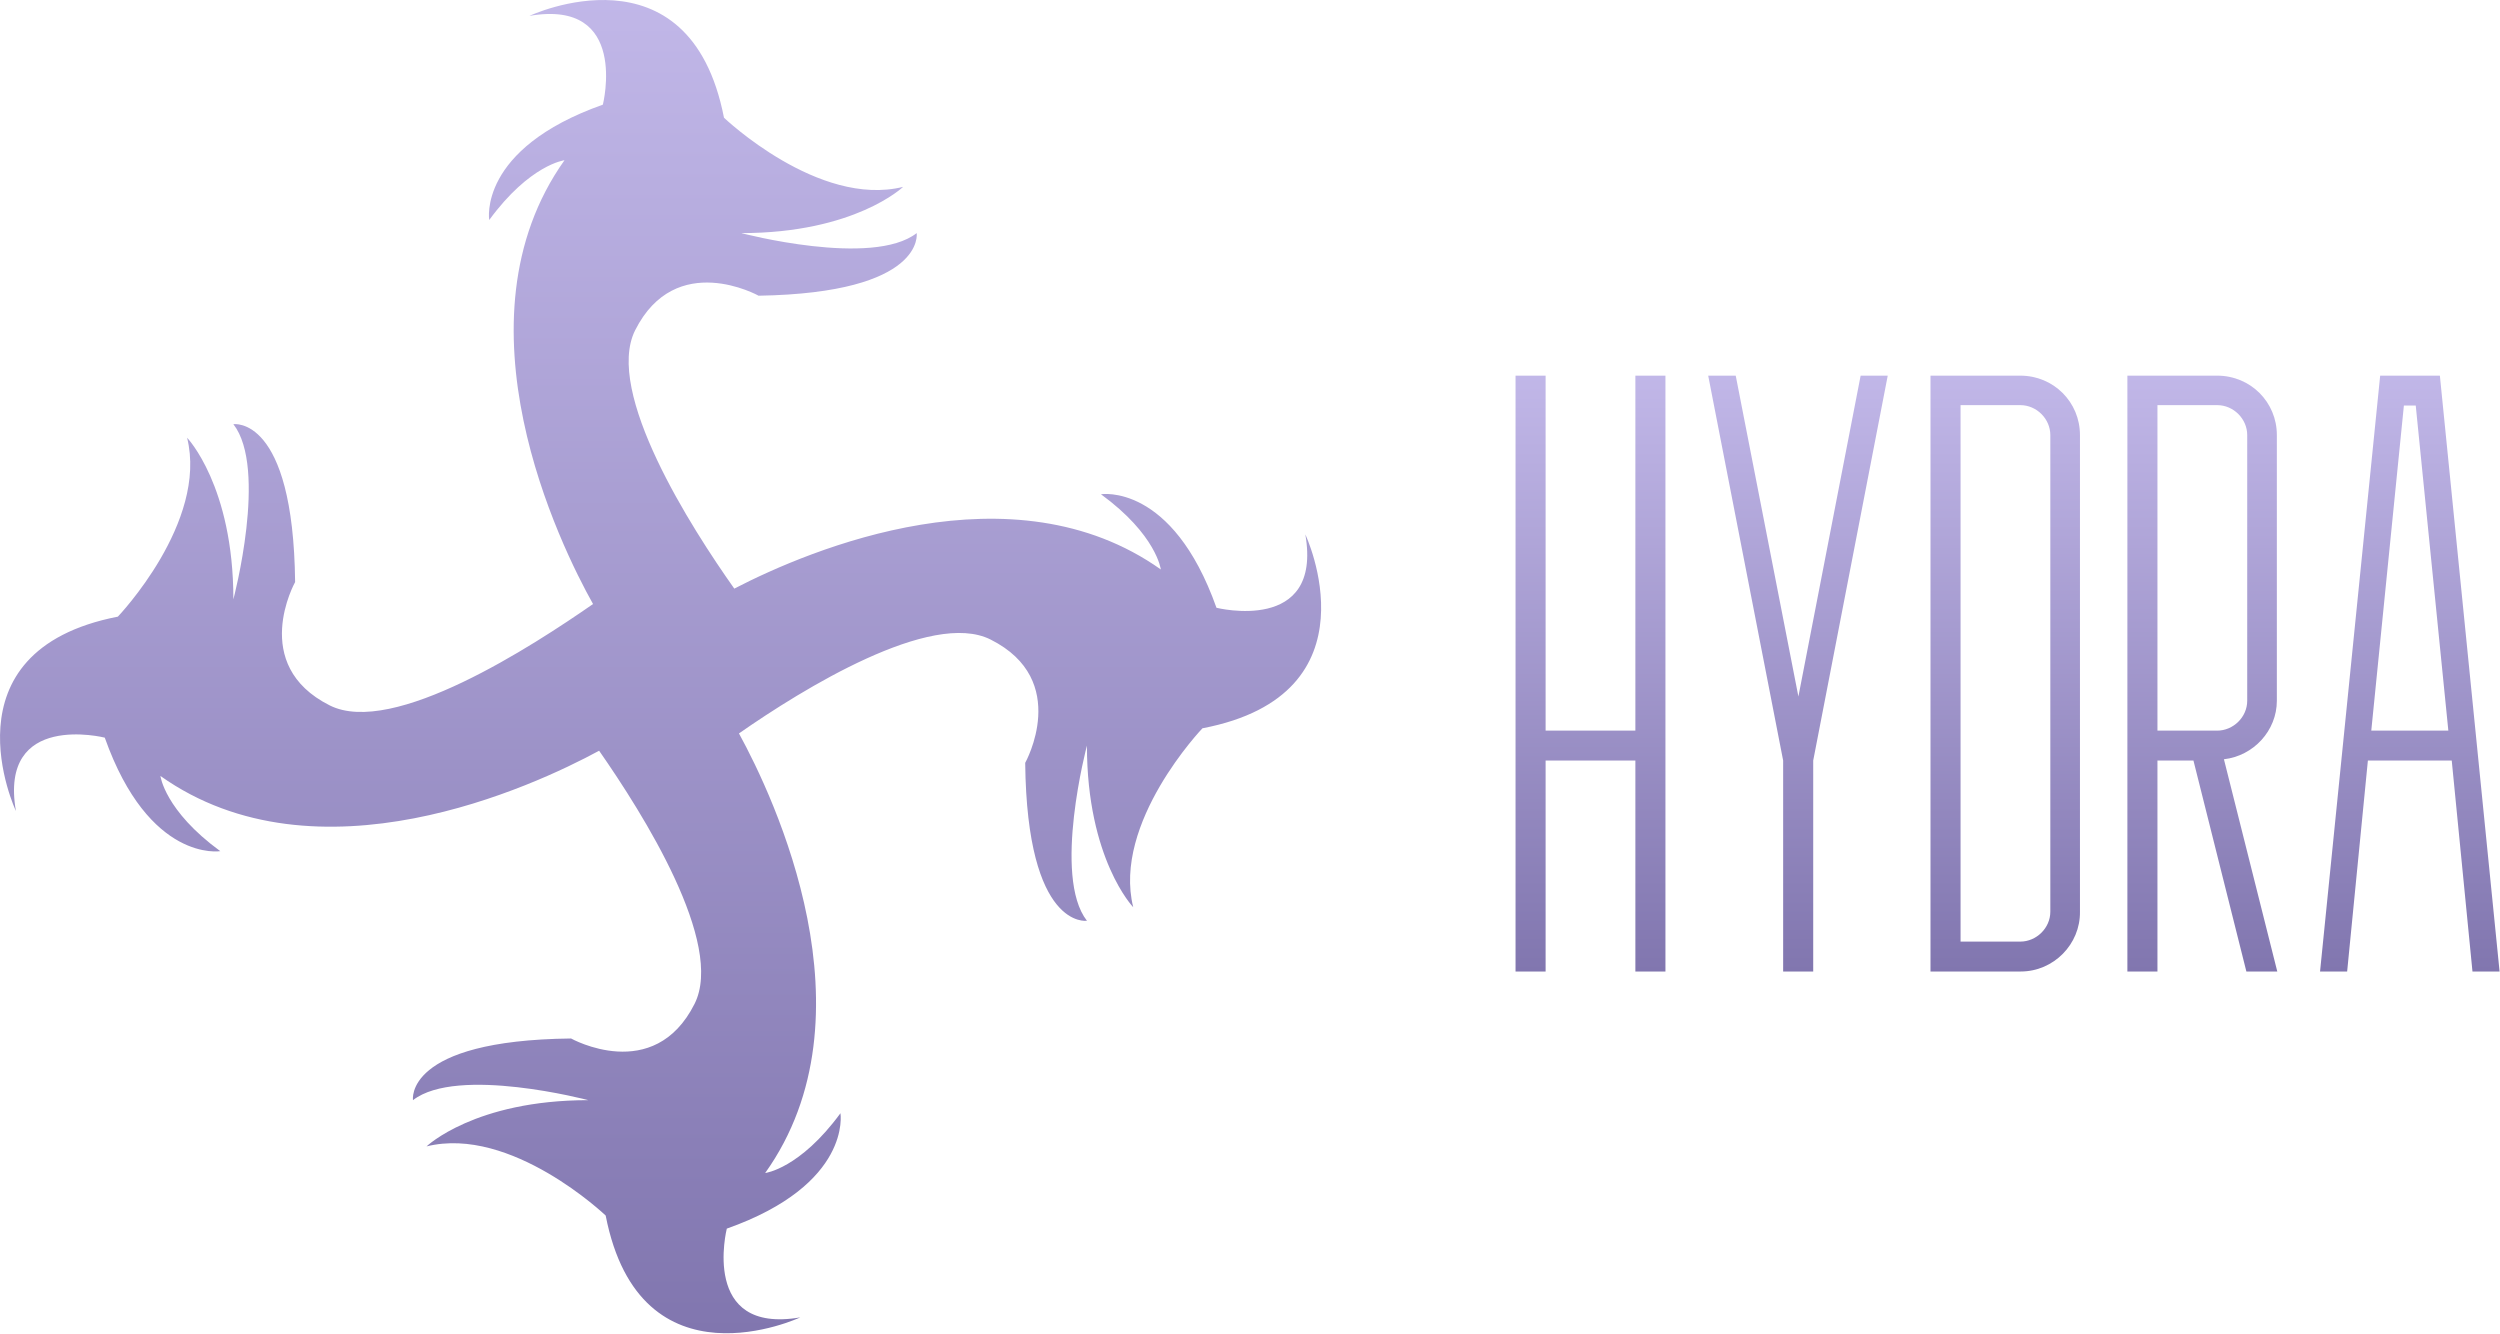 <svg width="193" height="103" viewBox="0 0 193 103" fill="none" xmlns="http://www.w3.org/2000/svg">
<path d="M100.772 41.258C102.108 48.976 93.912 46.92 93.912 46.92C90.482 37.255 84.994 38.156 84.994 38.156C89.291 41.294 89.616 43.963 89.616 43.963C78.17 35.848 62.608 42.376 56.687 45.441C53.365 40.753 46.649 30.258 49.032 25.498C52.174 19.259 58.564 22.829 58.564 22.829C71.49 22.613 70.768 17.996 70.768 17.996C67.338 20.665 57.228 17.996 57.228 17.996C66.002 17.996 69.721 14.426 69.721 14.426C63.186 16.049 55.892 9.088 55.892 9.088C53.221 -4.58 40.872 1.226 40.872 1.226C48.599 -0.108 46.541 8.079 46.541 8.079C36.864 11.505 37.767 16.986 37.767 16.986C40.908 12.695 43.58 12.37 43.58 12.37C34.734 24.812 43.255 42.123 45.783 46.631C41.161 49.841 30.329 56.91 25.455 54.457C19.209 51.32 22.783 44.936 22.783 44.936C22.639 32.025 18.017 32.747 18.017 32.747C20.689 36.173 18.017 46.271 18.017 46.271C18.017 37.507 14.443 33.792 14.443 33.792C16.067 40.32 9.099 47.605 9.099 47.605C-4.585 50.274 1.228 62.608 1.228 62.608C-0.108 54.89 8.088 56.946 8.088 56.946C11.518 66.611 17.006 65.71 17.006 65.71C12.71 62.572 12.384 59.903 12.384 59.903C24.48 68.486 41.197 60.697 46.252 57.956C49.646 62.824 55.965 72.85 53.618 77.502C50.477 83.742 44.086 80.171 44.086 80.171C31.16 80.316 31.882 84.932 31.882 84.932C35.312 82.263 45.422 84.932 45.422 84.932C36.648 84.932 32.929 88.502 32.929 88.502C39.464 86.879 46.758 93.84 46.758 93.84C49.429 107.508 61.778 101.702 61.778 101.702C54.051 103.036 56.109 94.85 56.109 94.85C65.786 91.423 64.883 85.942 64.883 85.942C61.742 90.233 59.07 90.558 59.07 90.558C67.735 78.404 59.756 61.562 57.048 56.621C61.958 53.195 71.888 47.064 76.473 49.372C82.719 52.51 79.145 58.893 79.145 58.893C79.289 71.804 83.911 71.083 83.911 71.083C81.239 67.657 83.911 57.559 83.911 57.559C83.911 66.323 87.485 70.037 87.485 70.037C85.861 63.51 92.829 56.224 92.829 56.224C106.586 53.592 100.772 41.258 100.772 41.258Z" fill="url(#paint0_linear_7699_37)"/>
<g clip-path="url(#clip0_7699_37)">
<path d="M117 29H119.321V56.405H126.251V29H128.572V75H126.251V58.713H119.321V75H117V29Z" fill="url(#paint1_linear_7699_37)"/>
<path d="M145.733 29L139.98 58.713V75H137.659V58.713L131.873 29H133.998L138.836 53.772L143.641 29H145.733Z" fill="url(#paint2_linear_7699_37)"/>
<path d="M155.997 75H149.034V29H155.964C158.547 29 160.573 31.048 160.573 33.584V70.384C160.606 72.887 158.547 75 155.997 75ZM151.355 31.308V72.692H155.964C157.206 72.692 158.285 71.652 158.285 70.384V33.584C158.285 32.348 157.239 31.276 155.964 31.276H151.355V31.308Z" fill="url(#paint3_linear_7699_37)"/>
<path d="M175.806 75H173.42L169.334 58.713H166.555V75H164.234V29H171.164C173.747 29 175.773 31.048 175.773 33.584V54.097C175.773 56.405 173.975 58.355 171.687 58.615L175.806 75ZM166.555 56.405H171.164C172.406 56.405 173.485 55.365 173.485 54.097V33.584C173.485 32.348 172.439 31.276 171.164 31.276H166.555V56.405Z" fill="url(#paint4_linear_7699_37)"/>
<path d="M182.801 58.713L181.2 75H179.108L183.749 29H188.358L192.967 75H190.875L189.274 58.713H182.801ZM186.495 31.308H185.58L183.063 56.405H189.012L186.495 31.308Z" fill="url(#paint5_linear_7699_37)"/>
</g>
<defs>
<linearGradient id="paint0_linear_7699_37" x1="50.997" y1="0.001" x2="50.997" y2="102.927" gradientUnits="userSpaceOnUse">
<stop stop-color="#C1B7E8"/>
<stop offset="1" stop-color="#8176AF"/>
</linearGradient>
<linearGradient id="paint1_linear_7699_37" x1="122.786" y1="29" x2="122.786" y2="75" gradientUnits="userSpaceOnUse">
<stop stop-color="#C1B7E8"/>
<stop offset="1" stop-color="#8176AF"/>
</linearGradient>
<linearGradient id="paint2_linear_7699_37" x1="138.803" y1="29" x2="138.803" y2="75" gradientUnits="userSpaceOnUse">
<stop stop-color="#C1B7E8"/>
<stop offset="1" stop-color="#8176AF"/>
</linearGradient>
<linearGradient id="paint3_linear_7699_37" x1="154.804" y1="29" x2="154.804" y2="75" gradientUnits="userSpaceOnUse">
<stop stop-color="#C1B7E8"/>
<stop offset="1" stop-color="#8176AF"/>
</linearGradient>
<linearGradient id="paint4_linear_7699_37" x1="170.02" y1="29" x2="170.02" y2="75" gradientUnits="userSpaceOnUse">
<stop stop-color="#C1B7E8"/>
<stop offset="1" stop-color="#8176AF"/>
</linearGradient>
<linearGradient id="paint5_linear_7699_37" x1="186.037" y1="29" x2="186.037" y2="75" gradientUnits="userSpaceOnUse">
<stop stop-color="#C1B7E8"/>
<stop offset="1" stop-color="#8176AF"/>
</linearGradient>
<clipPath id="clip0_7699_37">
<rect width="76" height="46" fill="white" transform="translate(117 29)"/>
</clipPath>
</defs>
</svg>
